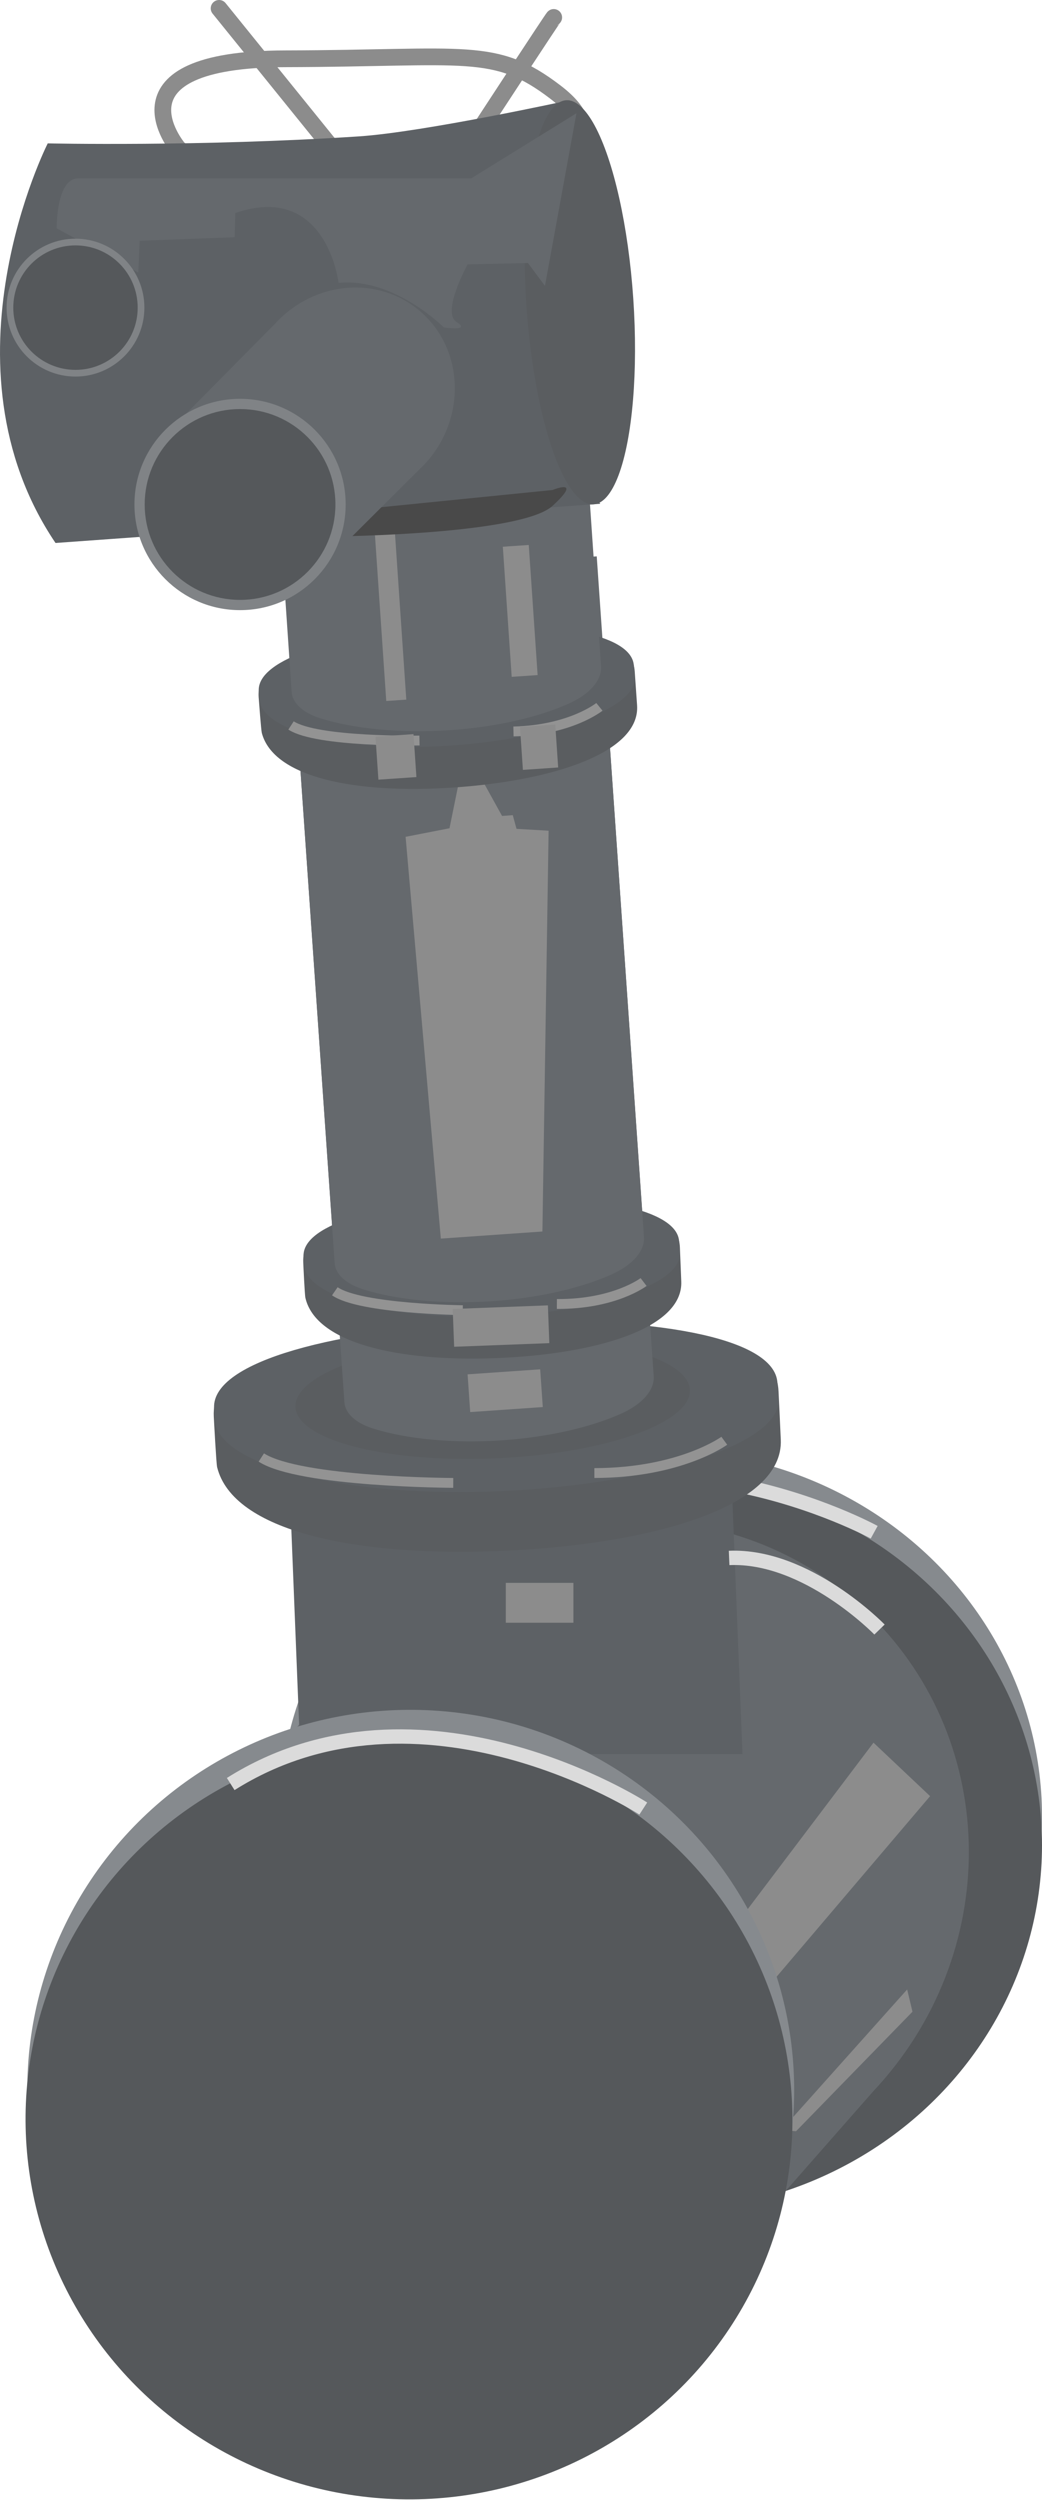 <?xml version="1.0" encoding="utf-8"?>
<svg version="1.1" id="图层_1" xmlns="http://www.w3.org/2000/svg" xmlns:xlink="http://www.w3.org/1999/xlink" x="0px" y="0px"
	 viewBox="0 0 105.87 253.87" style="enable-background:new 0 0 105.87 253.87;" xml:space="preserve">
<g>
	<ellipse style="fill:#868A8E;enable-background:new    ;" cx="67.12" cy="184.45" rx="38.75" ry="37.17"/>
	<ellipse style="fill:#55585B;" cx="67.12" cy="187.38" rx="38.75" ry="37.17"/>
	<path style="fill:none;stroke:#DBDBDB;stroke-width:1.458;stroke-miterlimit:10;" d="M88.82,155.6c0,0-23.32-12.8-41.76,0"/>
	<path com-has-ani="true" com-name="com_stroke" style="fill:#65696D;" d="M88.7,212.4l-29.27,33.3L8.87,199.97l29.65-34.21c13.59-14.48,36.18-15.26,49.93-1.71l0,0
		C101.67,177.07,101.78,198.5,88.7,212.4z"/>
	<polygon com-has-ani="true" com-name="com_stroke" style="fill:#5D6165;" points="30.51,178.13 75.44,178.13 74.42,152.54 29.49,152.54 	"/>
	
		<rect x="51.39" y="160.74" transform="matrix(-1 -4.517154e-11 4.517154e-11 -1 109.65 325.531)" style="fill:#8C8C8C;" width="6.87" height="4.05"/>
	<path style="fill:#5A5D60;" d="M21.72,143.83c0.02,0.39,0.25,4.78,0.34,5.16c1.6,6.5,14.05,9.15,29.04,8.5
		c15.22-0.66,28.53-4.49,28.23-11.29c-0.01-0.29-0.21-4.61-0.23-4.91c-0.31-7.1-13-4.34-28.87-3.65S21.41,136.73,21.72,143.83z"/>
	<path style="fill:#5D6165;" d="M21.75,142.97c0.01,0.26,0.11,1.65,0.2,1.9c1.51,4.32,13.93,7.21,28.88,6.56
		c15.18-0.66,28.45-4.71,28.25-9.24c-0.01-0.19-0.08-1.54-0.09-1.73c-0.21-4.74-13.08-6.87-28.91-6.19S21.55,138.23,21.75,142.97z"
		/>
	<g>
		<path style="fill:none;stroke:#939393;stroke-miterlimit:10;" d="M73.59,146.31c0,0-4.45,3.26-13.2,3.28"/>
		<path style="fill:none;stroke:#939393;stroke-miterlimit:10;" d="M46.05,150.59c0,0-15.6-0.06-19.5-2.58"/>
	</g>
	
		<ellipse transform="matrix(0.999 -0.043 0.043 0.999 -6.121 2.311)" style="fill:#5A5D60;" cx="50.12" cy="142" rx="20.06" ry="6.09"/>
	<path com-has-ani="true" com-name="com_stroke" style="fill:#65696D;" d="M34.99,142.37c0.06,1.12,1.1,2.12,2.89,2.69c3.37,1.07,8.14,1.55,13.2,1.2
		c4.7-0.33,8.9-1.32,11.96-2.67c2.22-0.98,3.46-2.41,3.38-3.82l-4.81-69.13L30.14,72.7L34.99,142.37z"/>
	
		<rect x="47.6" y="139.38" transform="matrix(-0.998 0.069 -0.069 -0.998 112.271 278.704)" style="fill:#8C8C8C;" width="7.39" height="3.84"/>
	<path style="fill:#5A5D60;" d="M30.81,128.17c0.01,0.28,0.15,3.36,0.22,3.63c1.05,4.57,9.35,6.5,19.34,6.12
		c10.15-0.39,19.03-3,18.85-7.78c-0.01-0.2-0.13-3.24-0.14-3.45c-0.19-4.99-8.66-3.12-19.24-2.71S30.62,123.18,30.81,128.17z"/>
	<path style="fill:#5D6165;" d="M30.84,127.57c0.01,0.18,0.07,1.16,0.13,1.34c0.99,3.04,9.27,5.14,19.24,4.76
		c10.12-0.39,18.97-3.16,18.85-6.35c-0.01-0.14-0.05-1.08-0.06-1.22c-0.13-3.33-8.7-4.9-19.26-4.5
		C39.19,122,30.71,124.23,30.84,127.57z"/>
	<path com-has-ani="true" com-name="com_stroke" style="fill:#65696D;" d="M34,128.24c0.06,1.12,1.1,2.12,2.89,2.69c3.37,1.07,8.14,1.55,13.2,1.2
		c4.7-0.33,8.9-1.32,11.96-2.67c2.22-0.98,3.46-2.41,3.38-3.82L60.63,56.5l-31.47,2.07L34,128.24z"/>
	<polygon style="fill:#8C8C8C;" points="48.92,79.08 46.56,79.74 45.67,84.11 41.21,84.98 44.79,125.78 55.11,125.06 55.74,84.36 
		52.48,84.17 52.1,82.78 51.01,82.86 	"/>
	<g>
		<path style="fill:none;stroke:#939393;stroke-miterlimit:10;" d="M65.39,130.19c0,0-2.97,2.27-8.81,2.23"/>
		<path style="fill:none;stroke:#939393;stroke-miterlimit:10;" d="M47.02,133.05c0,0-10.4-0.12-13-1.92"/>
	</g>
	
		<rect x="46.05" y="132.71" transform="matrix(-0.999 0.038 -0.038 -0.999 106.86 267.224)" style="fill:#8C8C8C;" width="9.68" height="3.84"/>
	<path style="fill:#5A5D60;" d="M26.28,70.81c0.02,0.28,0.25,3.35,0.32,3.62c1.19,4.54,9.54,6.22,19.52,5.54
		c10.13-0.69,18.93-3.57,18.61-8.34c-0.01-0.2-0.23-3.24-0.24-3.44c-0.34-4.98-8.75-2.86-19.31-2.14S25.94,65.82,26.28,70.81z"/>
	<path style="fill:#5D6165;" d="M26.29,70.2c0.01,0.18,0.1,1.15,0.17,1.33c1.08,3.01,9.42,4.86,19.37,4.18
		c10.1-0.69,18.87-3.72,18.66-6.91c-0.01-0.14-0.08-1.08-0.09-1.22c-0.23-3.33-8.85-4.64-19.38-3.92S26.06,66.87,26.29,70.2z"/>
	<g>
		<path style="fill:none;stroke:#939393;stroke-miterlimit:10;" d="M60.9,71.78c0,0-2.91,2.36-8.73,2.5"/>
		<path style="fill:none;stroke:#939393;stroke-miterlimit:10;" d="M42.62,75.2c0,0-10.4,0.19-13.05-1.53"/>
	</g>
	<path com-has-ani="true" com-name="com_stroke" style="fill:#65696D;" d="M29.63,70.24c0.06,1.12,1.1,2.12,2.88,2.69c3.37,1.07,8.13,1.56,13.2,1.22
		c4.7-0.32,8.9-1.3,11.97-2.65c2.22-0.97,3.47-2.4,3.39-3.82l-1.94-28.4L27.66,41.3L29.63,70.24z"/>
	
		<rect x="38.68" y="53.72" transform="matrix(-0.998 0.068 -0.068 -0.998 83.536 122.03)" style="fill:#8C8C8C;" width="2.04" height="17.43"/>
	
		<rect x="51.57" y="55.43" transform="matrix(-0.998 0.068 -0.068 -0.998 109.86 120.367)" style="fill:#8C8C8C;" width="2.64" height="13.24"/>
	
		<rect x="53" y="73.71" transform="matrix(-0.998 0.068 -0.068 -0.998 114.618 147.896)" style="fill:#8C8C8C;" width="3.59" height="4.37"/>
	
		<rect x="38.32" y="74.7" transform="matrix(-0.998 0.068 -0.068 -0.998 85.632 150.857)" style="fill:#8C8C8C;" width="3.87" height="4.37"/>
	<path style="fill:none;stroke:#DBDBDB;stroke-width:1.458;stroke-miterlimit:10;" d="M89.36,165.48c0,0-7.39-7.61-15.28-7.27"/>
	<g>
		<path style="fill:none;stroke:#8C8C8C;stroke-width:1.7;stroke-linecap:round;stroke-miterlimit:10;" d="M18.1,15.05
			c0,0-7.63-9.04,10.89-9.08c18.52-0.05,21.27-1.33,27.45,3.39s-0.32,7.05-4.34,8.4s-26.56,1.87-28.46,1.22S18.1,15.05,18.1,15.05z"
			/>
		
			<line style="fill:none;stroke:#8C8C8C;stroke-width:1.7;stroke-linecap:round;stroke-miterlimit:10;" x1="33.9" y1="15.24" x2="22.26" y2="0.85"/>
		<path style="fill:none;stroke:#8C8C8C;stroke-width:1.7;stroke-linecap:round;stroke-miterlimit:10;" d="M56.26,1.77
			c-0.11,0.07-7.13,10.81-7.13,10.81"/>
	</g>
	<path style="fill:#5D6165;" d="M5.64,55.14l55.35-3.98c0,0-13.51-18.66-3.15-40.98c0,0-14.76,3.23-21.38,3.67
		c-16.17,1.06-31.61,0.71-31.61,0.71S-6.57,37.05,5.64,55.14z"/>
	
		<ellipse transform="matrix(0.998 -0.068 0.068 0.998 -1.946 4.064)" style="fill:#5A5D60;" cx="58.89" cy="30.7" rx="5.44" ry="20.56"/>
	<path style="fill:#65696D;" d="M5.76,23.19c0,0-0.07-5.07,2.18-5.07s39.93,0,39.93,0l10.7-6.62l-3.2,17.53l-1.73-2.32l-6.13,0.14
		c0,0-2.68,4.86-1.13,5.84c1.55,0.99-1.29,0.56-1.29,0.56s-5.05-5.09-10.69-4.52c0,0-1.2-10.27-10.49-7.1l-0.07,2.46l-9.65,0.36
		l-0.14,3.23L5.76,23.19z"/>
	<path style="fill:#494949;" d="M34.24,54.47c0,0,18.73-0.19,21.9-3.1s0-1.61,0-1.61l-20.63,2.07l-1.55,0.15L34.24,54.47z"/>
	<circle style="fill:#808386;" cx="7.67" cy="31.24" r="7"/>
	<circle style="fill:#55585B;" cx="7.67" cy="31.24" r="6.32"/>
	<path style="fill:#65696D;" d="M27.98,32.84l-9.07,9.17L33.84,56.4l9.35-9.31c4.18-4.54,4-11.51-0.4-15.39l0,0
		C38.56,27.96,32,28.47,27.98,32.84z"/>
	<circle style="fill:#808386;" cx="24.39" cy="51.23" r="10.73"/>
	<circle style="fill:#55585B;" cx="24.39" cy="51.23" r="9.69"/>
	<g>
		<polygon style="fill:#8C8C8C;" points="75.36,194.68 88.75,176.97 94.5,182.4 78.3,201.45 		"/>
		<polygon style="fill:#8C8C8C;" points="79.41,216.3 92.17,202.03 92.71,204.29 80.88,216.43 		"/>
	</g>
	
		<ellipse transform="matrix(0.059 -0.998 0.998 0.059 -172.56 241.399)" style="fill:#868A8E;enable-background:new    ;" cx="41.8" cy="212.25" rx="38.58" ry="38.97"/>
	
		<ellipse transform="matrix(0.059 -0.998 0.998 0.059 -175.761 244.076)" style="fill:#55585B;" cx="41.62" cy="215.29" rx="38.58" ry="38.97"/>
	<path style="fill:none;stroke:#DBDBDB;stroke-width:1.458;stroke-miterlimit:10;" d="M65.36,183.66c0,0-22.62-14.65-41.92-2.49"/>
</g>
</svg>
